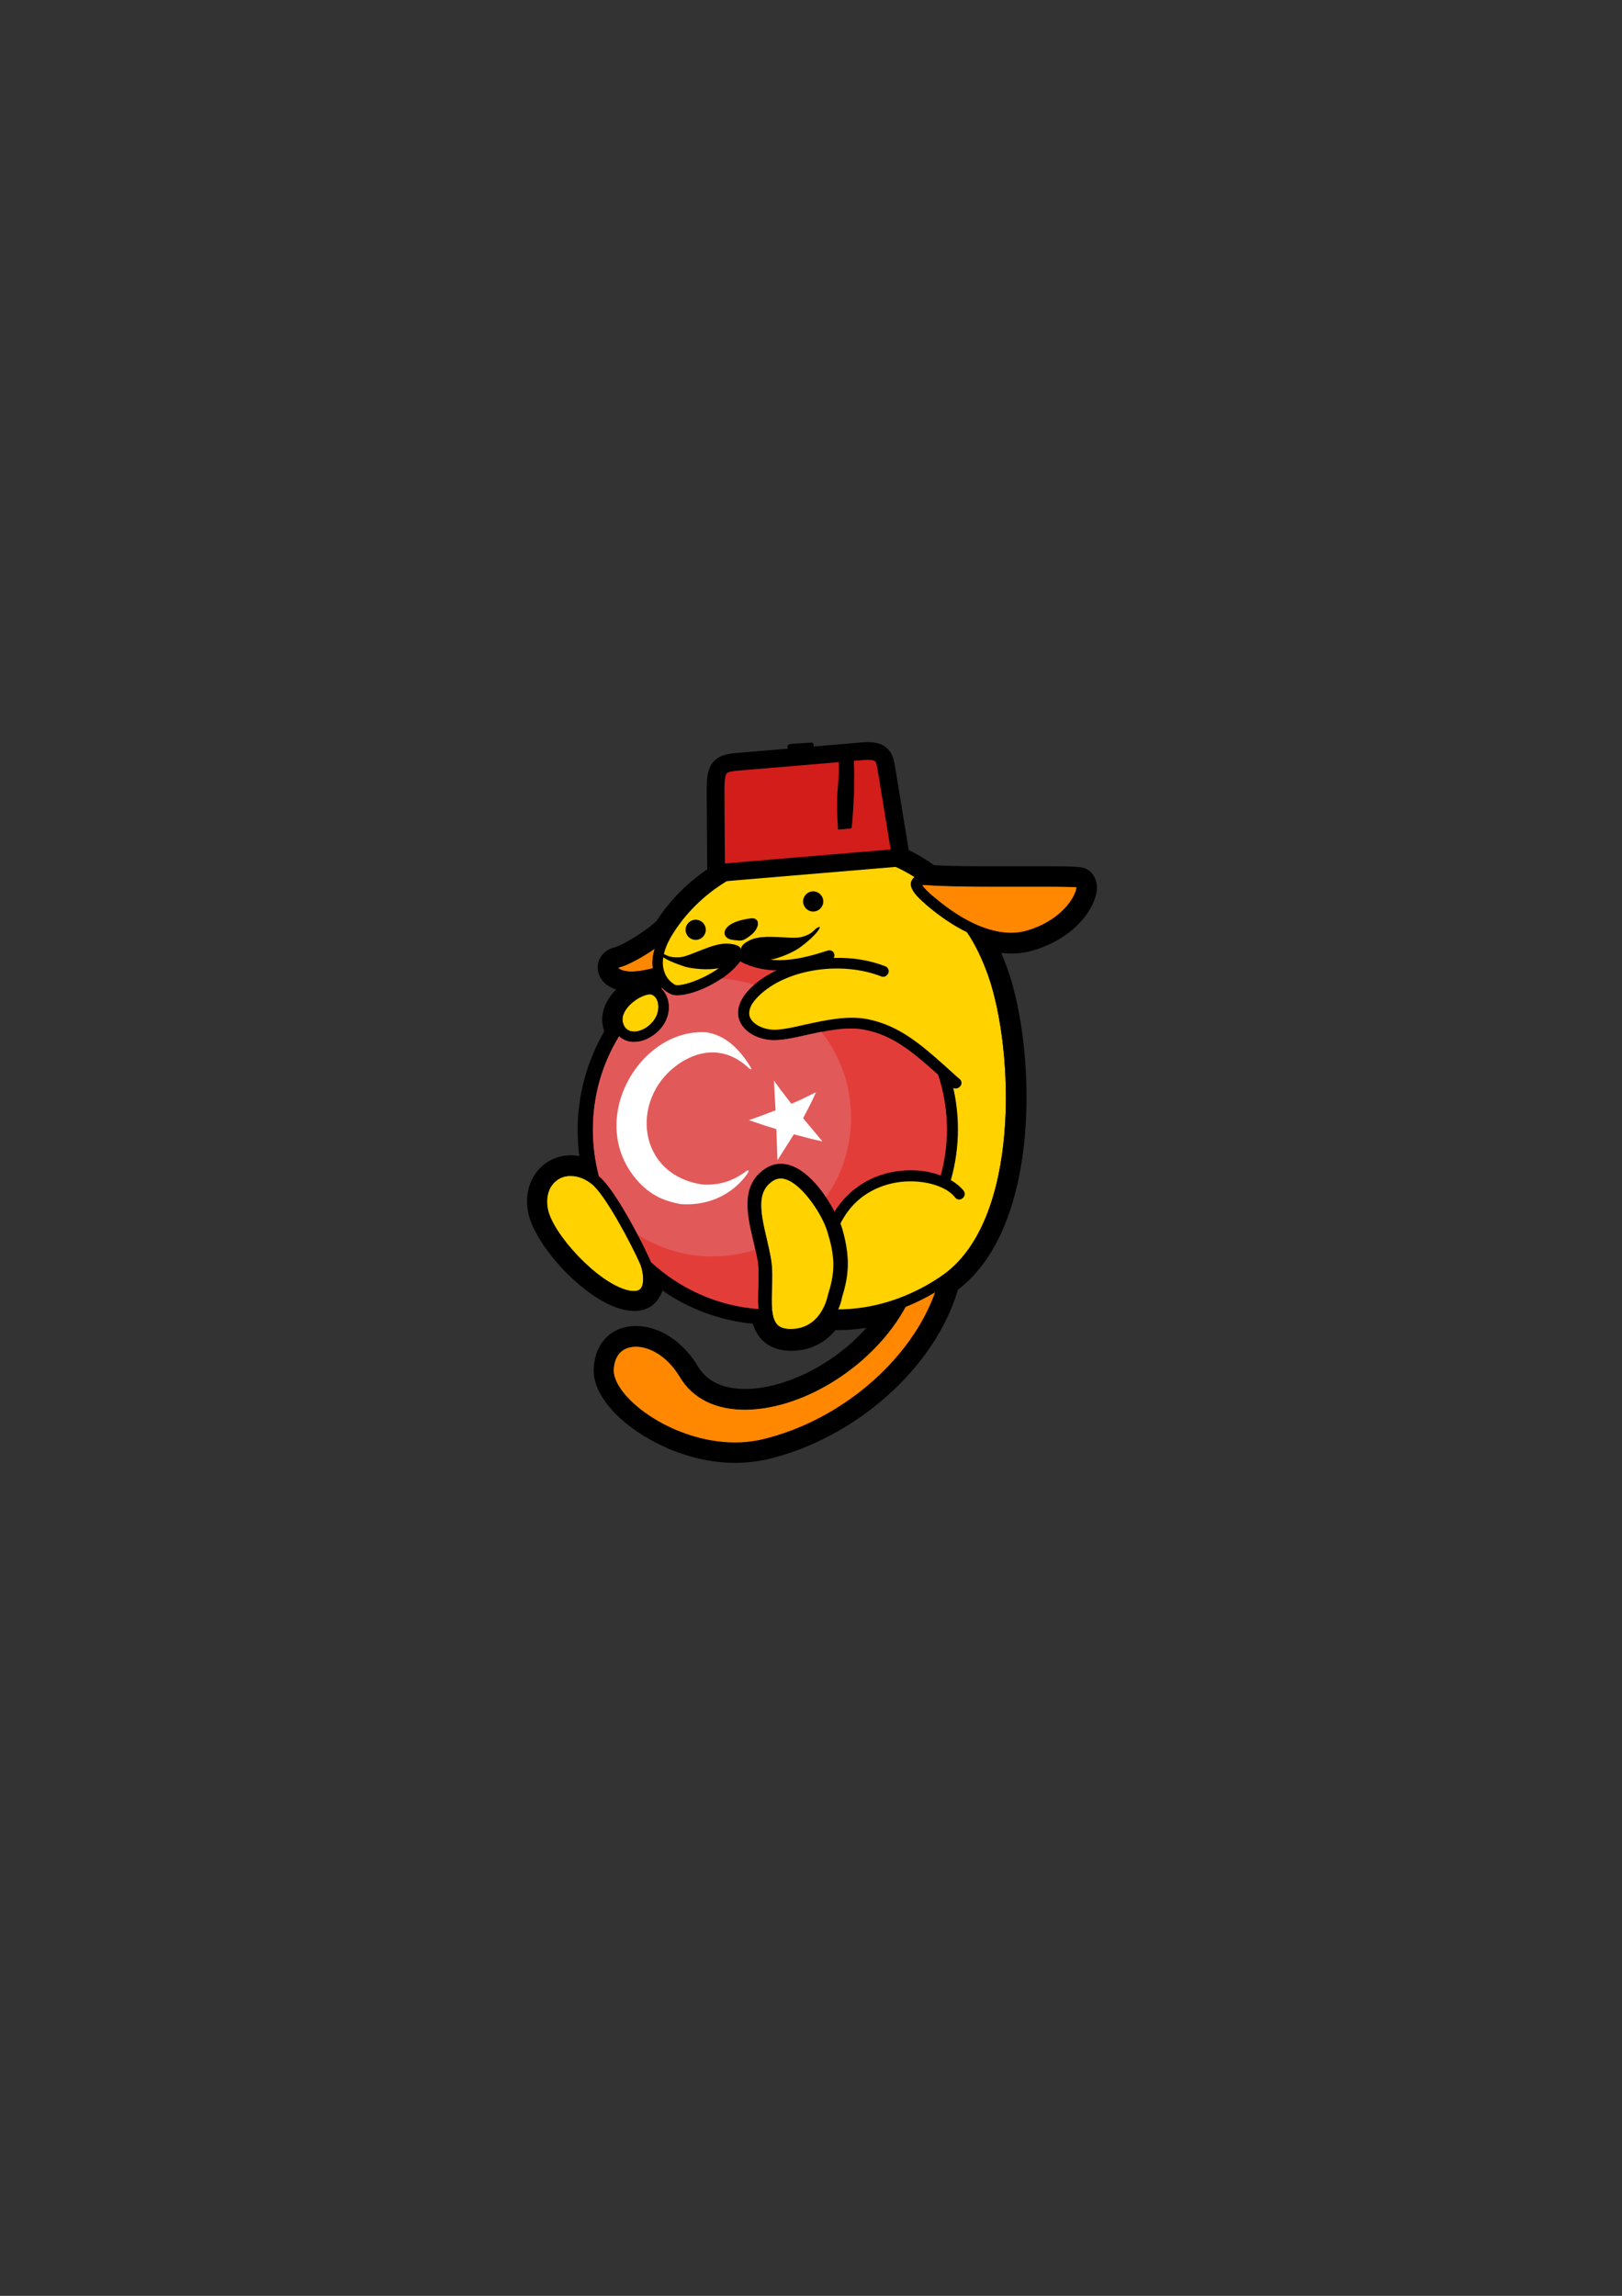 <?xml version="1.0" encoding="utf-8"?>
<!-- Generator: Adobe Illustrator 19.2.1, SVG Export Plug-In . SVG Version: 6.00 Build 0)  -->
<svg version="1.1" id="Layer_1" xmlns="http://www.w3.org/2000/svg" xmlns:xlink="http://www.w3.org/1999/xlink" x="0px" y="0px"
	 viewBox="0 0 595 842" style="enable-background:new 0 0 595 842;" xml:space="preserve">
<rect x="0" y="0" width="595" height="842" fill="#333333" stroke="none"/>
<style type="text/css">
	.st0{fill:#E33D3A;}
	.st1{fill:#E25959;}
	.st2{fill:#FFD200;}
	.st3{fill:#FF8800;}
	.st4{enable-background:new    ;}
	.st5{clip-path:url(#SVGID_2_);}
	.st6{fill:#FFFFFF;}
	.st7{fill:#D21D1A;stroke:#000000;stroke-width:6.5;stroke-miterlimit:10;}
</style>
<path d="M397.1,318.2c-1.3-0.3-3.4-0.5-11.9-0.5c-2.7,0-5.9,0-9.2,0c-3.7,0-7.7,0-11.7,0c-6.4,0-15.4,0-21.7-0.4
	c-10.2-7.4-22-11.4-35-11.8c-28.2-0.9-53.2,11.3-66.8,32.3c-4.6,4.3-13.2,9.2-15.5,9.7c-3.9,0.9-6.4,4.3-6,8.1
	c0.3,2.8,2.3,5.9,6.7,7.3c-0.5,0.5-1,1-1.4,1.6c-3,3.6-4.2,7.7-3.5,11.5c0.1,0.8,0.3,1.5,0.6,2.2c-6.4,11-9.8,23.4-9.8,36.2
	c0,3.2,0.2,6.4,0.6,9.6c-1-0.2-2-0.3-3-0.3c-4.9,0-9.4,2.1-12.4,5.8c-3.3,4.1-4.5,9.6-3.3,15.4c2.5,11.9,20.5,32,34.9,35.4
	c1.4,0.3,2.8,0.5,4,0.5c3.8,0,7-1.6,8.9-4.6c0.6-0.9,1.1-1.9,1.4-2.9c9.8,6.8,21.2,11,33.2,12.2c2.6,8.5,9.6,9.9,14,9.9
	c6.6,0,12.3-2.7,16.3-7.6c0.4,0,0.7,0,1.1,0c2.8,0,6.2-0.2,10.2-0.8c-12.6,14.2-30.9,22.4-44.4,22.4c0,0,0,0,0,0
	c-5.7,0-13.3-1.4-17.4-8.3c-5.4-9.1-14.1-14.8-22.7-14.8c-9,0-15.2,6.3-15.5,15.8c-0.2,5.1,2.5,10.7,7.7,16.1
	c8.8,9.1,25.9,18.3,44.2,18.3c4,0,8-0.5,11.8-1.3c32.4-7.7,61.5-33.6,69.9-62.2c31-23.6,28.5-88.7,18.2-117.6c-0.7-2-1.5-4-2.3-5.9
	c1.2,0.1,2.5,0.2,3.7,0.2c2.8,0,5.6-0.4,8.2-1.2c16.1-4.8,23.4-16.8,23.2-23.3C402.2,321.7,400.2,318.9,397.1,318.2z"/>
<g>
	<path class="st0" d="M229,451.8c-1.6-3-3.4-6-5.1-8.8C225.4,446,227.1,449,229,451.8z"/>
	<path class="st0" d="M344.2,394.2c-10-9-16.9-14.5-26.8-16.5c-6.7-1.4-14.6,0.4-21.6,1.9c-5.3,1.2-9.9,2.2-13.5,1.8
		c-5.5-0.6-9.8-3.5-11.1-7.4c-0.9-2.7-0.6-7.1,5.5-12.5c2.5-2.2,5.6-4.1,8.9-5.6c-4.8,0-9.5-0.9-14.1-3.3
		c-5.9,8.2-20.8,14.1-25.4,12.1c-1-0.5-2.2-1.2-3.2-2.3c-0.1,0.1-0.2,0.2-0.3,0.2c1.2,1.1,2.1,2.7,2.5,4.6c0.8,3.8-0.5,7.8-3.5,10.8
		c-2.6,2.6-5.9,4.1-9,4.1c-2.2,0-4-0.8-5.4-2.1c-6.2,10-9.7,21.8-9.7,34.4c0,5.9,0.8,11.6,2.2,17c6.2,5.1,16.3,25.3,18.6,30.4
		c0.1,0.3,0.3,0.6,0.4,1c10.6,9.8,24.4,16.2,39.6,17.3c-0.2-2.5-0.1-5.2,0-7.9c0.1-3.3,0.2-6.6-0.2-9.4c-0.4-2.3-0.9-4.7-1.6-7.3
		c-2.3-9.6-4.9-20.5,4.3-26.7c1.8-1.2,3.7-1.8,5.7-1.8c8.3,0,15.8,10,19.7,17.6c5.3-8.6,14-14,24.3-15c5.2-0.5,10.4,0.1,14.7,1.7
		c1.5-5.5,2.3-11.2,2.3-17C347.4,407.5,346.3,400.7,344.2,394.2z"/>
</g>
<g>
	<path class="st1" d="M301.3,378.4c-1.9,0.4-3.7,0.8-5.5,1.2c-5.3,1.2-9.9,2.2-13.5,1.8c-5.5-0.6-9.8-3.5-11.1-7.4
		c-0.9-2.7-0.6-7.1,5.5-12.5c0.1-0.1,0.2-0.1,0.3-0.2c-3.9-1.3-8.1-2.1-12.3-2.4c-6.8,4.6-15.3,7.2-18.6,5.7c-1-0.5-2.2-1.2-3.2-2.3
		c-0.1,0.1-0.2,0.2-0.3,0.2c1.2,1.1,2.1,2.7,2.5,4.6c0.8,3.8-0.5,7.8-3.5,10.8c-2.6,2.6-5.9,4.1-9,4.1c-2.2,0-4-0.8-5.4-2.1
		c-6.2,10-9.7,21.8-9.7,34.4c0,5.9,0.8,11.6,2.2,17c4.1,3.4,10.1,13.6,14.2,21.5c7.9,5,17.3,8,27.3,8c5.6,0,10.9-0.9,15.9-2.5
		c-0.2-0.9-0.4-1.8-0.6-2.7c-2.3-9.6-4.9-20.5,4.3-26.7c1.8-1.2,3.7-1.8,5.7-1.8c6.4,0,12.3,5.9,16.4,12.1
		c5.9-8.3,9.3-18.4,9.3-29.4C312.2,398,308.1,387.1,301.3,378.4z"/>
</g>
<path class="st2" d="M304.4,454.5c0-0.1,0-0.2-0.1-0.2c-0.2-0.7-0.4-1.4-0.6-2.2c-1.8-6.7-10.6-19.9-17.3-19.9c-1,0-2,0.3-2.9,0.9
	c-5.9,3.9-4.7,11-2.2,21.4c0.6,2.6,1.2,5.2,1.6,7.7c0.5,3.2,0.4,6.8,0.3,10.3c-0.2,5.4-0.4,11,2,13.4c1,1.1,2.6,1.6,4.9,1.6
	c0.7,0,1.3,0,1.9-0.1c0.2,0,0.4-0.1,0.5-0.1c0.4-0.1,0.8-0.1,1.2-0.2c0.2,0,0.3-0.1,0.5-0.1c0.4-0.1,0.8-0.3,1.2-0.4
	c0.1,0,0.2-0.1,0.3-0.1c0.5-0.2,0.9-0.5,1.3-0.7c0,0,0.1-0.1,0.1-0.1c0.4-0.2,0.7-0.5,1.1-0.8c0.1-0.1,0.2-0.2,0.3-0.2
	c0.3-0.2,0.5-0.5,0.8-0.7c0.1-0.1,0.2-0.2,0.3-0.3c0.3-0.3,0.5-0.6,0.8-0.9c0,0,0.1-0.1,0.1-0.1c0.3-0.3,0.5-0.7,0.8-1.1
	c0.1-0.1,0.1-0.2,0.2-0.3c0.2-0.3,0.3-0.5,0.5-0.8c0.1-0.1,0.1-0.2,0.2-0.4c0.1-0.2,0.2-0.4,0.3-0.6c0.1-0.1,0.1-0.3,0.2-0.4
	c0.1-0.2,0.2-0.4,0.2-0.5c0.2-0.4,0.3-0.7,0.4-1.1c0,0,0,0,0-0.1c0.1-0.2,0.2-0.5,0.2-0.7v0c0.3-0.9,0.4-1.6,0.4-1.7
	c0-0.1,0-0.2,0.1-0.3c1.9-5.9,2.6-10.9,1.1-18.2C304.8,455.8,304.6,455.1,304.4,454.5z"/>
<path class="st3" d="M364.3,325.2c-7.4,0-18.1-0.1-24.7-0.6c-0.6,0-1.1,0-1.4,0c0.5,0.8,1.7,2.2,3.6,3.8l0.5,0.4
	c13,11.1,22.7,13.4,28.6,13.4c0,0,0,0,0,0c2.1,0,4.1-0.3,6.1-0.9c9.1-2.7,14.7-8.4,16.9-12.7c0.8-1.6,1-2.7,1-3.2
	c-1.2-0.1-4.5-0.2-9.6-0.2c-2.7,0-5.9,0-9.2,0C372.3,325.2,368.3,325.2,364.3,325.2z"/>
<path class="st2" d="M202.8,434.3c-1.9,2.3-2.5,5.6-1.8,9.2c1.9,9.2,18.2,27,29.3,29.7c0.8,0.2,1.6,0.3,2.3,0.3
	c1.7,0,2.4-0.7,2.7-1.2c1.3-2.1,0.6-6.6-0.5-9c-3.1-7-12.8-25.4-17.7-29.1c-2.5-1.9-5.1-2.9-7.7-2.9
	C206.7,431.2,204.4,432.3,202.8,434.3z"/>
<path class="st2" d="M228.4,374.7c0.6,3,2.6,3.7,4.2,3.7c2.1,0,4.5-1.1,6.3-3c2.1-2.1,3-4.9,2.5-7.4c-0.3-1.6-1.2-2.8-2.3-3.2
	c-0.2-0.1-0.4-0.1-0.7-0.1c-2,0-5.7,1.8-8.1,4.7C229.4,370.4,228,372.5,228.4,374.7z"/>
<path class="st3" d="M343.1,473.9c-3.7,2.2-7.4,4-10.9,5.4c-11.5,21.1-36.5,37.2-58.2,37.7c-11.2,0.2-19.9-4-24.6-12
	c-5.3-8.9-13.4-12.2-18.6-10.8c-3.5,0.9-5.5,3.8-5.7,8.3c-0.1,3.9,3.3,9.1,9.2,13.9c10.6,8.6,28.7,15.6,45.3,11.6
	C308.4,521.1,334.3,498.8,343.1,473.9z"/>
<path class="st3" d="M227,354.8c-0.2,0-0.2,0.1-0.2,0.1c0,0,0.1,0.2,0.5,0.5c0.8,0.5,3.8,1.9,12.2-0.3c-0.3-1.9-0.2-4.4,0.7-7.2
	C235.3,351.3,229.8,354.2,227,354.8z"/>
<path d="M232.6,382.1L232.6,382.1c-4.1,0-7.1-2.6-7.9-6.7c-0.5-2.7,0.5-5.7,2.7-8.4c2.9-3.5,7.5-6.1,11-6.1c0.8,0,1.5,0.1,2.1,0.4
	c2.3,0.9,4,3.1,4.6,5.9c0.8,3.8-0.5,7.8-3.5,10.8C239,380.6,235.7,382.1,232.6,382.1z M238.4,364.6c-2,0-5.7,1.8-8.1,4.7
	c-0.9,1.1-2.3,3.2-1.9,5.3c0.6,3,2.6,3.7,4.2,3.7c2.1,0,4.5-1.1,6.3-3c2.1-2.1,3-4.9,2.5-7.4c-0.3-1.6-1.2-2.8-2.3-3.2
	C238.9,364.6,238.7,364.6,238.4,364.6z"/>
<path class="st2" d="M362.5,357.8c-2.1-5.9-4.6-11.3-7.6-16.1c-4.5-2.2-9.5-5.4-15-10.1l-0.4-0.4c-6.1-5.1-5.3-7.4-5-8.2
	c0.2-0.6,0.6-1.1,1.2-1.5c-8.3-5.3-17.8-8.3-28.2-8.6c-25.8-0.8-48.5,10.2-60.6,29.4c-3.3,5.2-4.5,10-3.3,13.8
	c0.8,2.8,2.8,4.4,4.1,5.1c2.4,1,17.3-4.1,21.7-12.1c0.2-0.4,0.7-0.8,1.2-0.9c0.5-0.1,1-0.1,1.5,0.2c10.2,6.3,21.7,3.4,31.6,0.2
	c1-0.3,2,0.2,2.3,1.2c0.2,0.5,0.1,1.1-0.2,1.5c6.6-0.2,13.2,0.8,19,3.1c1,0.4,1.4,1.5,1.1,2.4c-0.4,1-1.5,1.4-2.4,1.1
	c-14.3-5.6-33.7-2.9-44.1,6.3c-3.6,3.1-5.1,6.2-4.4,8.6c0.8,2.4,4,4.4,7.9,4.8c3,0.3,7.5-0.7,12.3-1.8c7.4-1.6,15.7-3.5,23.2-2
	c12.1,2.5,20.1,9.7,32.2,20.7l1.5,1.3c0.8,0.7,0.8,1.9,0.1,2.6c-0.4,0.4-0.9,0.6-1.4,0.6c-0.4,0-0.8-0.2-1.2-0.4
	c1.2,5.1,1.8,10.3,1.8,15.6c0,6.3-0.9,12.6-2.6,18.6c1.9,1.1,3.5,2.4,4.7,3.9c0.6,0.8,0.5,2-0.3,2.6c-0.8,0.6-2,0.5-2.6-0.3
	c-3.2-4.2-11.4-6.6-19.5-5.8c-5.9,0.6-16.7,3.4-22.8,15.5c0.2,0.6,0.4,1.2,0.6,1.7c3.2,11,2.4,17.6,0,25.3c-0.2,1.3-0.7,2.9-1.4,4.5
	c8.2,0,22.7-1.8,38.1-12.4C374.6,447.9,372,384.7,362.5,357.8z"/>
<path d="M396.2,321.8c-0.9-0.2-3.1-0.4-11-0.4c-2.7,0-5.9,0-9.2,0c-3.8,0-7.8,0-11.8,0c-6.9,0-16.5-0.1-23-0.5
	c-9.7-7.3-21.1-11.3-33.8-11.7c-27.1-0.8-50.9,10.7-63.7,30.9c-4.9,4.9-14.4,10.3-17.6,11c-1.5,0.3-2.6,1.3-3,2.6
	c-0.4,1.3,0,2.8,1.1,3.9c1,1,3.1,2.3,7.3,2.3c2.3,0,5.2-0.4,8.8-1.4c1.4,3.1,3.7,5.1,5.7,5.9c4.6,2,19.5-3.9,25.4-12.1
	c4.6,2.4,9.3,3.3,14.1,3.3c-3.3,1.5-6.4,3.4-8.9,5.6c-6.1,5.4-6.3,9.8-5.5,12.5c1.2,3.9,5.6,6.8,11.1,7.4c3.6,0.4,8.2-0.6,13.5-1.8
	c7-1.6,15-3.3,21.6-1.9c9.9,2,16.8,7.6,26.8,16.5c2.2,6.5,3.3,13.3,3.3,20.2c0,5.8-0.8,11.5-2.3,17c-4.3-1.6-9.5-2.3-14.7-1.7
	c-10.3,1-19,6.5-24.3,15c-3.9-7.6-11.4-17.6-19.7-17.6c-2,0-3.9,0.6-5.7,1.8c-9.2,6.1-6.6,17-4.3,26.7c0.6,2.6,1.2,5,1.6,7.3
	c0.4,2.8,0.3,6.1,0.2,9.4c-0.2,6.4-0.4,13.1,3.4,17c2,2,4.8,3.1,8.4,3.1c7.5,0,12.3-3.9,15.2-8.3c0.7,0,1.4,0,2.1,0
	c4.8,0,11.6-0.6,19.4-3c-11.7,18.1-33.6,31.6-52.8,32c-6.9,0.1-16.2-1.5-21.3-10.1c-6.2-10.5-16.2-14.2-22.8-12.5
	c-5.2,1.3-8.3,5.6-8.5,11.8c-0.2,5.1,3.7,11.3,10.5,16.9c9,7.4,23.3,13.6,37.8,13.6c3.6,0,7.2-0.4,10.8-1.2
	c31.7-7.5,59.9-33,67.5-60.8c17.1-12.2,22.6-36.5,24.1-54.9c2-23.4-1.7-46.6-6.1-59.3c-1.6-4.5-3.4-8.6-5.5-12.5
	c4.2,1.4,7.7,1.8,10.4,1.8c0,0,0,0,0,0c2.5,0,4.9-0.3,7.1-1c14.6-4.4,20.7-15.1,20.5-19.7C398.6,323.4,397.7,322.1,396.2,321.8z
	 M239.5,355.1c-8.3,2.2-11.4,0.8-12.2,0.3c-0.4-0.3-0.5-0.5-0.5-0.5c0,0,0.1-0.1,0.2-0.1c2.8-0.6,8.3-3.5,13.2-6.9
	C239.3,350.8,239.2,353.2,239.5,355.1z M303.8,474.6c0,0.1-0.1,0.2-0.1,0.3c-0.1,0.5-2.3,12.5-13.7,12.5c-2.2,0-3.8-0.5-4.9-1.6
	c-2.3-2.4-2.1-8-2-13.4c0.1-3.5,0.2-7.1-0.3-10.3c-0.4-2.5-1-5.1-1.6-7.7c-2.5-10.4-3.7-17.5,2.2-21.4c0.9-0.6,1.9-0.9,2.9-0.9
	c6.7,0,15.5,13.2,17.3,19.9C306.7,461.9,306,467.6,303.8,474.6z M279.6,527.9c-16.7,3.9-34.8-3-45.3-11.6c-5.9-4.8-9.3-10-9.2-13.9
	c0.1-4.4,2.2-7.4,5.7-8.3c5.3-1.4,13.3,1.9,18.6,10.8c4.7,7.9,13.4,12.2,24.6,12c21.7-0.4,46.7-16.6,58.2-37.7
	c3.5-1.4,7.2-3.2,10.9-5.4C334.3,498.8,308.4,521.1,279.6,527.9z M362.5,357.8c9.5,26.9,12.1,90.1-17.1,110.2
	c-15.4,10.6-29.9,12.4-38.1,12.4c0.7-1.6,1.2-3.2,1.4-4.5c2.4-7.7,3.2-14.4,0-25.3c-0.1-0.5-0.3-1.1-0.6-1.7
	c6.1-12.1,16.9-14.9,22.8-15.5c8.1-0.8,16.3,1.6,19.5,5.8c0.6,0.8,1.8,1,2.6,0.3c0.8-0.6,1-1.8,0.3-2.6c-1.2-1.5-2.8-2.8-4.7-3.9
	c1.7-6,2.6-12.3,2.6-18.6c0-5.3-0.6-10.5-1.8-15.6c0.3,0.3,0.8,0.4,1.2,0.4c0.5,0,1-0.2,1.4-0.6c0.7-0.8,0.6-1.9-0.1-2.6l-1.5-1.3
	c-12.1-10.9-20.1-18.2-32.2-20.7c-7.4-1.5-15.8,0.3-23.2,2c-4.8,1.1-9.3,2.1-12.3,1.8c-3.9-0.4-7.1-2.3-7.9-4.8
	c-0.8-2.4,0.8-5.4,4.4-8.6c10.4-9.2,29.8-11.9,44.1-6.3c1,0.4,2-0.1,2.4-1.1c0.4-1-0.1-2-1.1-2.4c-5.8-2.3-12.4-3.3-19-3.1
	c0.3-0.4,0.3-1,0.2-1.5c-0.3-1-1.4-1.5-2.3-1.2c-10,3.2-21.4,6.1-31.6-0.2c-0.4-0.3-1-0.3-1.5-0.2c-0.5,0.1-0.9,0.5-1.2,0.9
	c-4.3,7.9-19.3,13.1-21.7,12.1c-1.4-0.6-3.3-2.3-4.1-5.1c-1.1-3.8,0-8.5,3.3-13.8c12.1-19.2,34.7-30.2,60.6-29.4
	c10.4,0.3,19.9,3.3,28.2,8.6c-0.5,0.4-0.9,0.8-1.2,1.5c-0.3,0.8-1.1,3.1,5,8.2l0.4,0.4c5.5,4.7,10.5,7.9,15,10.1
	C357.8,346.5,360.4,351.9,362.5,357.8z M393.9,328.5c-2.2,4.4-7.8,10-16.9,12.7c-1.9,0.6-4,0.9-6.1,0.9c0,0,0,0,0,0
	c-5.9,0-15.7-2.3-28.6-13.4l-0.5-0.4c-1.9-1.6-3.1-3-3.6-3.8c0.3,0,0.8,0,1.4,0c6.6,0.5,17.2,0.6,24.7,0.6c4,0,8,0,11.8,0
	c3.3,0,6.4,0,9.2,0c5.1,0,8.4,0.1,9.6,0.2C394.9,325.8,394.7,326.9,393.9,328.5z"/>
<path d="M267.6,339.3c-3,2.2-2.1,5,1.2,5.4c3.3,0.4,3.6,0.6,6.6-1.7c3.3-2.5,3.7-6.6,0-6.2C271.8,337.3,269.3,338.1,267.6,339.3z"/>
<circle cx="255.2" cy="341" r="3.7"/>
<circle cx="298.3" cy="330.6" r="3.7"/>
<path d="M232.6,477.2L232.6,477.2c-1,0-2-0.1-3.1-0.4c-12.6-3-29.9-22-32.1-32.5c-1-4.7-0.1-9.1,2.5-12.3c2.3-2.8,5.8-4.4,9.6-4.4
	c3.4,0,6.8,1.3,10,3.7c6.1,4.7,16.6,25.4,18.8,30.6c0.9,2.1,2.8,8.6,0.2,12.5C237.5,475.6,235.8,477.2,232.6,477.2z M209.4,431.2
	c-2.7,0-5,1.1-6.7,3.1c-1.9,2.3-2.5,5.6-1.8,9.2c1.9,9.2,18.2,27,29.3,29.7c0.8,0.2,1.6,0.3,2.3,0.3c1.7,0,2.4-0.7,2.7-1.2
	c1.3-2.1,0.6-6.6-0.5-9c-3.1-7-12.8-25.4-17.7-29.1C214.6,432.2,212,431.2,209.4,431.2z"/>
<g>
	<g>
		<g class="st4">
			<g class="st4">
				<defs>
					<path id="SVGID_1_" class="st4" d="M244.5,477.3c-1.2-0.7-2.8-1.7-4-2.4c-1.8-1.3-4.3-3-6-4.4c-2.4-1.9-5.3-4.8-7.4-7
						c-1.4-1.4-3.1-3.5-4.3-5.2c-1.1-1.5-2.5-3.6-3.5-5.1c-0.9-1.4-1.9-3.2-2.6-4.7c-0.9-1.6-1.8-3.8-2.5-5.5
						c-0.6-1.5-1.3-3.6-1.9-5.1c-0.6-1.7-1.2-4.1-1.6-5.9c-0.7-3.3-1.4-7.8-1.6-11.1c-0.2-3.1-0.3-7.2,0.1-10.3
						c0.2-1.8,0.4-4.3,0.8-6.1c0.3-1.6,0.7-3.8,1.2-5.4c0.5-1.8,1.1-4.1,1.7-5.8c0.6-1.5,1.3-3.6,2-5.1c0.7-1.7,1.8-3.8,2.7-5.4
						c3-5.5,6.3-9.5,6.3-9.5c2-2.4,4.7-5.5,6.9-7.6c1.3-1.3,3.2-2.9,4.6-4c1.1-0.9,2.7-2.1,3.8-2.9c1.6-1.1,3.8-2.4,5.5-3.4
						c1.1-0.6,2.5-1.4,3.6-1.9c3-1.4,6.3-3,12-4.5c9-2.5,18.2-3.2,27.4-2.1c4.6,0.6,9.2,1.6,13.6,3.1c2.5,0.8,4,1.4,7.1,2.8
						c1.7,0.7,3.8,1.9,5.4,2.8c-9.9-5.6-21.8-8.1-34.6-6.4c12.8-1.7,24.7,0.7,34.6,6.4c2.4,1.5,5.7,3.5,8,5.3c1.5,1.2,3.5,2.9,5,4.2
						c1.1,1,2.6,2.5,3.7,3.6c1.3,1.4,3,3.4,4.2,4.9c1,1.2,2.2,3,3.1,4.3c1,1.5,2.3,3.6,3.2,5.3c0.8,1.4,1.7,3.4,2.4,4.8
						c0.8,1.6,1.6,3.9,2.2,5.6c0.5,1.6,1.1,3.7,1.6,5.3c0.5,1.7,1,4.1,1.3,6c0.2,1.7,0.6,3.9,0.7,5.6c0.2,1.9,0.3,4.4,0.3,6.2
						c0,3.4-0.4,7.9-0.9,11.3c-0.3,2-0.8,4.7-1.4,6.6c-1.6,5.3-2.3,7.7-3.8,10.8c-0.7,1.4-1.6,3.4-2.4,4.8c-0.9,1.6-2.1,3.6-3.1,5.1
						c-2.7,4-5.3,7-7,8.9c-1.8,1.9-4.3,4.5-8.3,7.6c-1.1,0.9-2.7,2-3.8,2.8c-1.6,1.1-3.8,2.4-5.5,3.4c-2.8,1.6-7.1,3.4-7.9,3.8
						c-2.3,0.9-5.4,2-10.2,3.2c-8.5,2-17.3,2.3-26.1,1c-5.9-0.9-10.6-2.4-11.9-2.8c-2.8-1-3.6-1.2-7.1-2.8
						C248.2,479.3,246.1,478.2,244.5,477.3z"/>
				</defs>
				<clipPath id="SVGID_2_">
					<use xlink:href="#SVGID_1_"  style="overflow:visible;"/>
				</clipPath>
				<g class="st5">
					<g>
						<g>
							<path class="st6" d="M291.2,416c6.7,1.8,6.8,1.8,10.5,2.6c-4-4.8-5.1-6.1-7.1-8.5c3.2-6.1,3.3-6.3,4.7-9.5
								c-5.7,2.8-5.7,2.8-9,4.2c-4.1-5.3-4.4-5.7-6.4-8.5c0.4,7.1,0.4,7.1,0.6,10.9c-6.3,2.4-6.3,2.4-9.8,3.6
								c6.4,2.2,6.5,2.2,10.1,3.3c0.2,6.8,0.3,7.5,0.4,11.4C289,419.5,289.3,419.1,291.2,416 M274.6,429.7c0-0.1-0.1-0.3-0.1-0.4
								c-0.1,0-0.2-0.1-0.3-0.1c-3.8,2.8-8.6,5.7-16.6,5.2c0,0,0,0,0,0c-23.8-3.6-26.5-30.9-9.5-43.6c4.4-3.3,15.7-9.6,27,1.3
								c0,0,0,0,0,0c0.1,0,0.2,0,0.4,0c0-0.1,0.1-0.2,0.1-0.3c-6.8-11.5-13.8-12.7-16.4-13.2c0,0,0,0,0,0
								c-24.7-1.7-44.8,32.9-25.1,54.7c5.8,6.4,11.8,7.5,15.5,8.3c0,0,0,0,0,0C267.1,442.8,274.6,429.9,274.6,429.7"/>
						</g>
					</g>
				</g>
			</g>
		</g>
	</g>
</g>
<path class="st7" d="M330.5,314.5l-67.8,5.7c0,0-0.2-21.8-0.2-31c0-9.2,2.4-9.4,10.2-10c4-0.3,35.5-3,43.8-3.7
	c7.6-0.6,8,2.3,8.8,7.2S330.5,314.5,330.5,314.5z"/>
<g>
	<path d="M269.5,352.5c-4.2,4.2-15,3-18.3,2c-3.4-1.1-6.8-2.5-8.3-3.7c-1.5-1.2-1.2-1.3,0-1.1s2.2,1.6,6.2,1.4
		c4.1-0.2,12.5-5.6,18.3-5C272.9,346.6,273,348.9,269.5,352.5z"/>
	<path d="M275.4,351.5c5.3,2.7,15.1-1.9,18-4c2.9-2.1,5.6-4.6,6.7-6.2s0.7-1.6-0.4-1c-1.1,0.6-1.5,2.2-5.5,3.3
		c-3.9,1.1-13.7-1.3-18.9,1.1C270.3,347.1,271,349.3,275.4,351.5z"/>
</g>
<path d="M298.7,276.7l-9.6,0.7c0,0-0.2-2.2-0.2-3.3c-0.1-1.1,0.4-1.2,1.6-1.3s4.5-0.3,6.2-0.4c1.7-0.1,1.7-0.1,1.8,1.3
	C298.7,274.9,298.7,276.7,298.7,276.7z"/>
<g>
	<rect x="307.9" y="274.9" width="4.2" height="28.9"/>
	<path d="M312.1,303.8c-1.4,0.2-2.8,0.3-4.2,0.4l-0.5,0l0-0.6c-0.2-2.4-0.3-4.8-0.3-7.2c0-1.2,0-2.4,0-3.6c0-1.2,0.1-2.4,0.2-3.6
		l0.3-3.6c0.1-1.2,0.1-2.4,0.1-3.6c0-1.2,0-2.4,0-3.6c0-1.2-0.1-2.4-0.2-3.6l0-0.5l0.6,0c1.4-0.1,2.8-0.2,4.2-0.3l0.8,0l0,0.8
		c0.1,2.4,0.1,4.8,0.2,7.2c0,1.2,0.1,2.4,0,3.6c0,1.2,0,2.4,0,3.6c0,2.4-0.2,4.8-0.3,7.2c-0.2,2.4-0.3,4.8-0.6,7.2L312.1,303.8
		L312.1,303.8z M312,303.6c-0.3-2.4-0.5-4.7-0.6-7.1c-0.1-2.4-0.2-4.8-0.3-7.2c0-1.2-0.1-2.4,0-3.6c0-1.2,0-2.4,0-3.6
		c0.1-2.4,0.1-4.8,0.2-7.2l0.8,0.8c-1.4-0.1-2.8-0.2-4.2-0.3l0.5-0.5c-0.1,1.2-0.1,2.4-0.2,3.6c0,1.2-0.1,2.4,0,3.6
		c0,1.2,0.1,2.4,0.1,3.6l0.3,3.6c0.1,1.2,0.2,2.4,0.2,3.6c0,1.2,0,2.4,0,3.6c0,2.4-0.1,4.8-0.3,7.2l-0.5-0.5
		C309.2,303.3,310.6,303.4,312,303.6z"/>
</g>
</svg>
